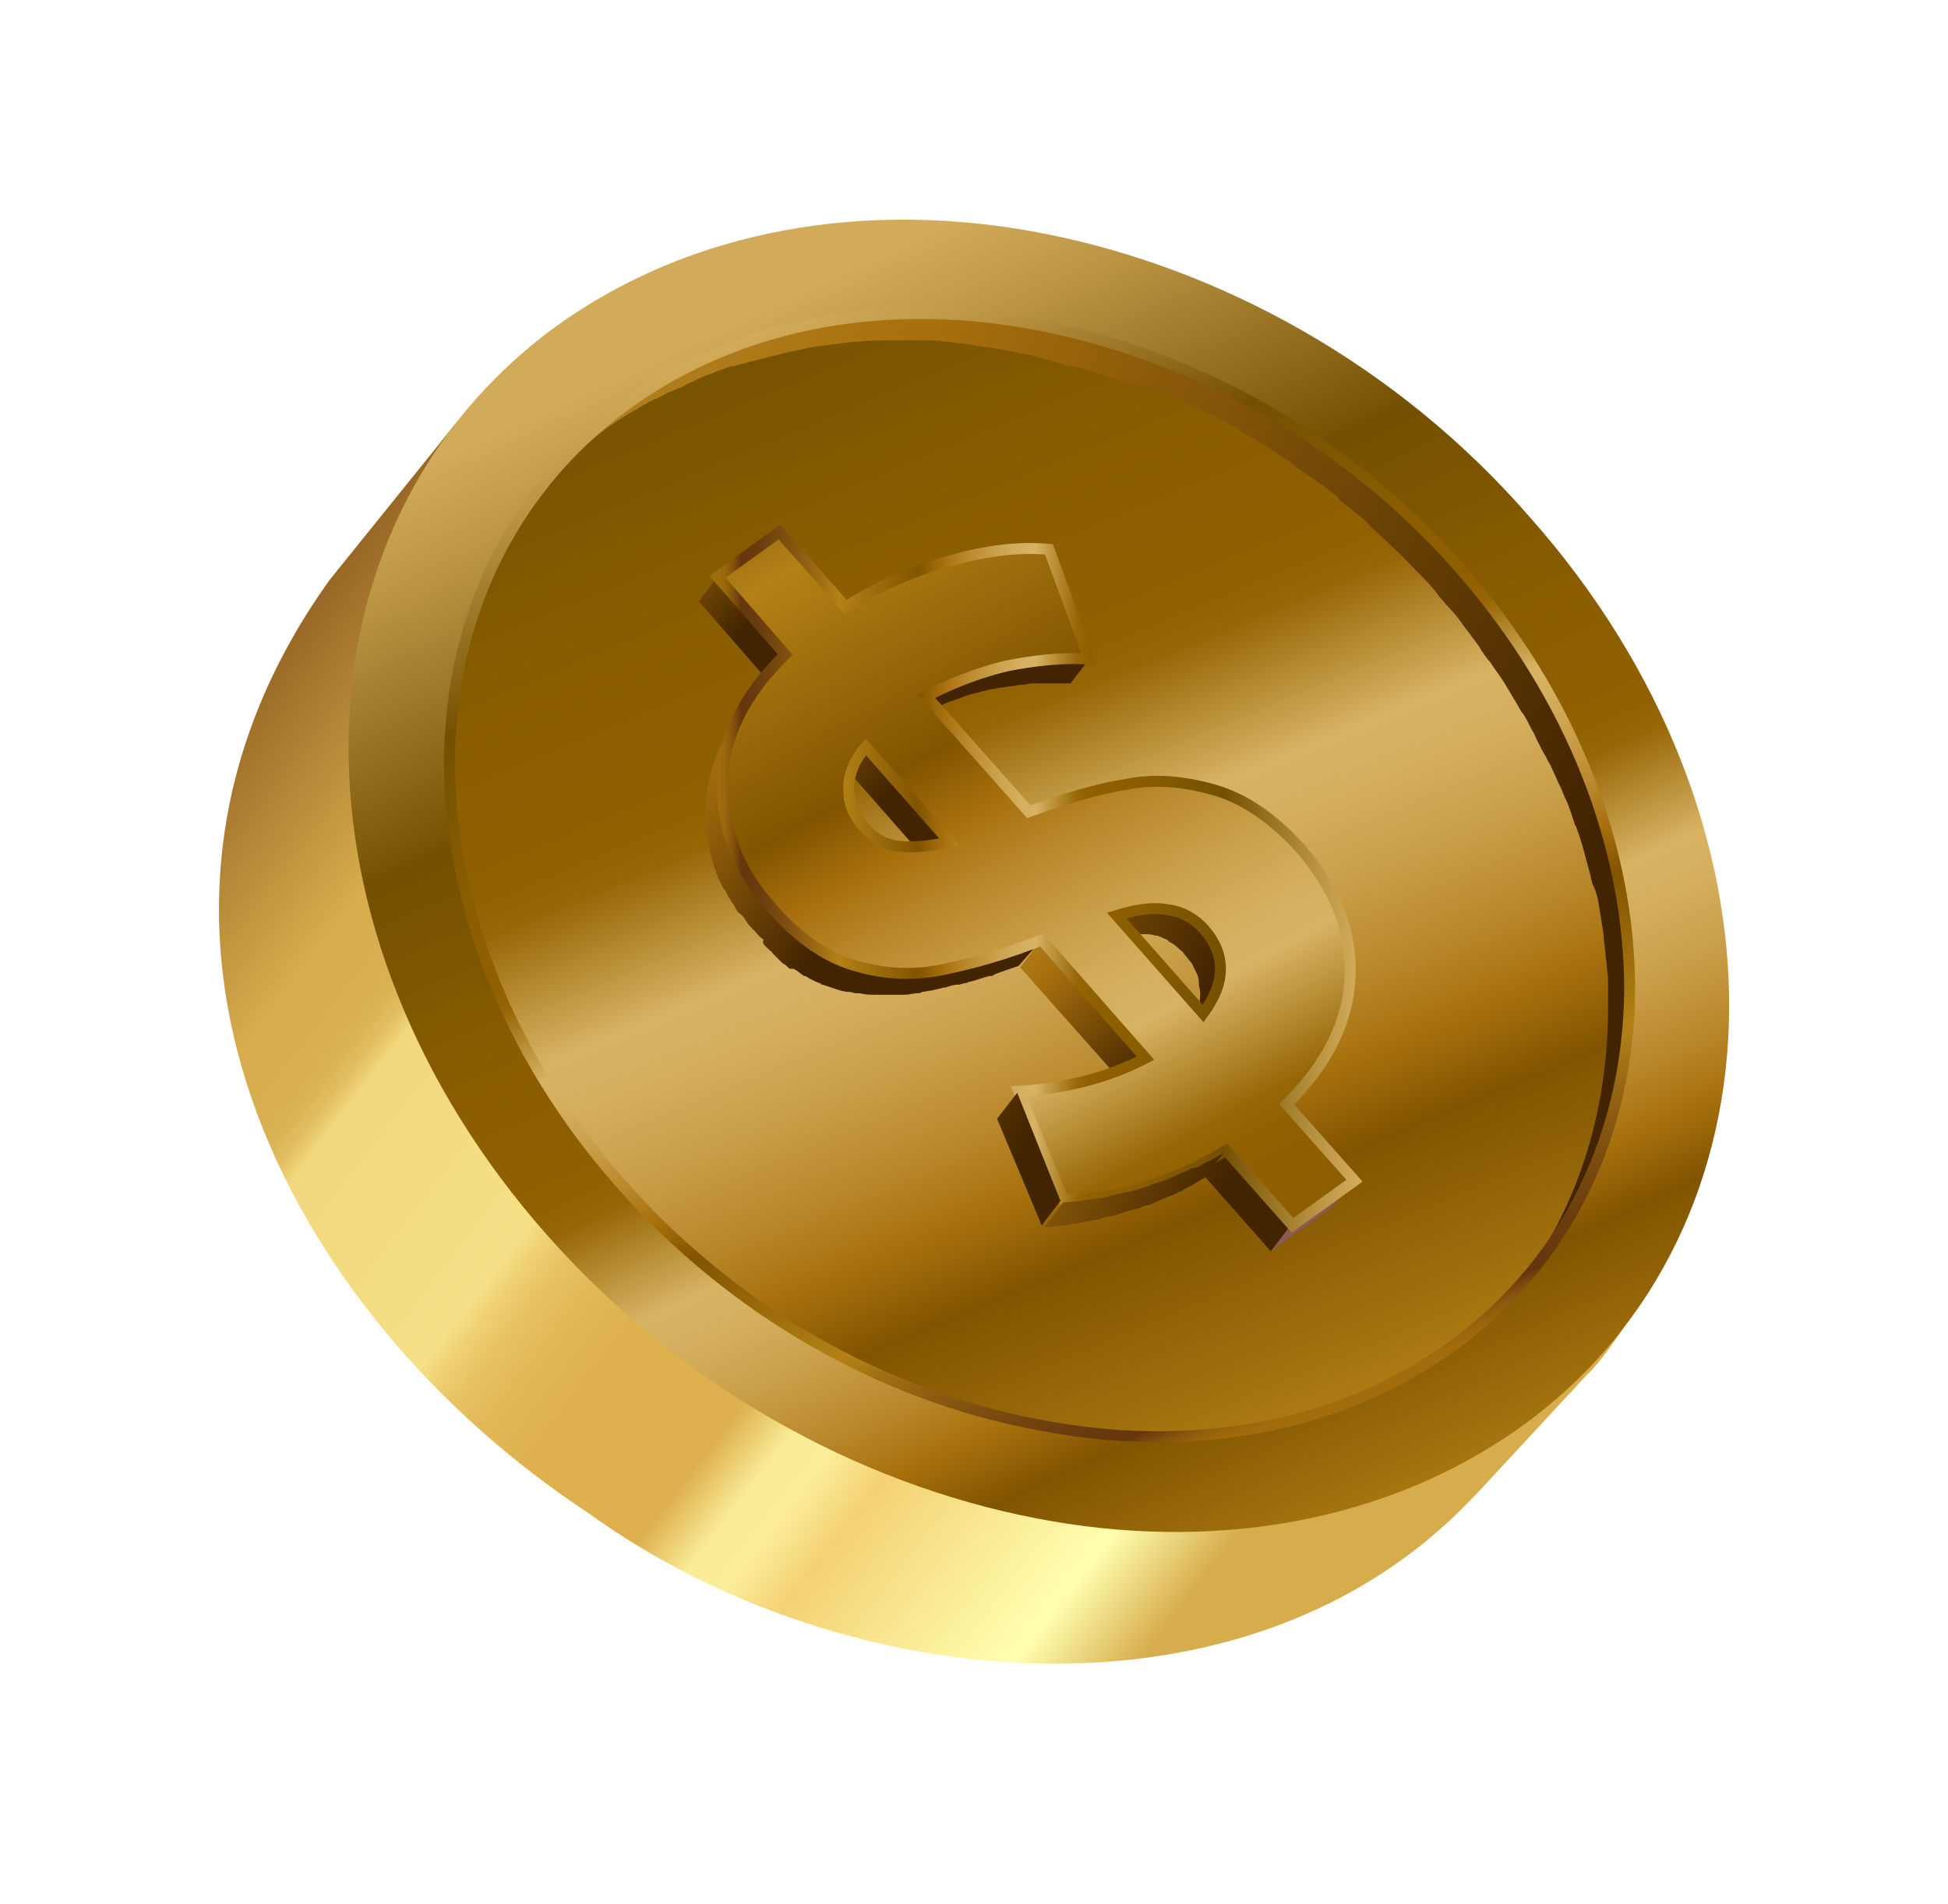 <svg width="89" height="87" viewBox="0 0 89 87" fill="none" xmlns="http://www.w3.org/2000/svg">
<g filter="url(#filter0_f_5_6375)">
<path d="M67.281 68.445L67.478 68.247L71.626 63.768C71.955 63.439 72.219 63.11 72.548 62.78L72.745 62.583C73.272 61.99 73.733 61.331 74.194 60.672C73.667 61.265 73.14 61.858 72.548 62.451L20.863 19.307L20.798 19.373C20.534 19.702 20.271 20.032 20.008 20.361L15.07 26.487C3.811 42.163 12.897 59.948 26.921 69.169C38.509 77.535 57.01 79.313 67.281 68.445Z" fill="url(#paint0_linear_5_6375)"/>
<path d="M47.265 69.367C55.298 70.948 63.396 69.63 69.651 65.085C75.774 60.606 78.934 53.69 79 46.181C79.066 38.672 76.037 30.57 69.914 23.654C63.857 16.672 55.759 12.259 47.726 10.678C39.694 9.097 31.595 10.415 25.341 14.96C19.152 19.505 15.991 26.421 15.926 33.93C15.86 41.439 18.888 49.541 25.011 56.457C31.134 63.373 39.167 67.786 47.265 69.367Z" fill="url(#paint1_linear_5_6375)"/>
<path d="M28.303 54.02C23.102 48.091 20.534 41.175 20.534 34.72C20.6 28.265 23.3 22.403 28.567 18.517C33.9 14.63 40.747 13.511 47.66 14.894C54.574 16.277 61.487 20.032 66.688 25.96C71.889 31.888 74.457 38.804 74.457 45.259C74.391 51.714 71.692 57.577 66.425 61.463C61.092 65.349 54.244 66.469 47.331 65.085C40.352 63.768 33.505 59.948 28.303 54.02Z" fill="url(#paint2_linear_5_6375)"/>
<path d="M42.261 32.547C42.525 32.415 42.788 32.283 43.051 32.217C43.117 32.151 43.249 32.151 43.315 32.086C43.512 32.02 43.71 31.954 43.907 31.888C44.039 31.822 44.105 31.822 44.237 31.756C44.5 31.69 44.763 31.625 45.027 31.559C45.224 31.493 45.422 31.493 45.685 31.427C45.817 31.427 46.014 31.361 46.146 31.361C46.343 31.361 46.475 31.295 46.673 31.295C46.804 31.295 47.002 31.229 47.134 31.229C47.265 31.229 47.463 31.229 47.594 31.229C47.792 31.229 47.924 31.229 48.121 31.229C48.385 31.229 48.648 31.229 48.911 31.229L49.767 30.11C49.504 30.11 49.306 30.11 49.043 30.11C48.977 30.11 48.977 30.11 48.911 30.11C48.714 30.11 48.582 30.11 48.385 30.11C48.253 30.11 48.121 30.11 48.055 30.11C47.989 30.11 47.989 30.11 47.924 30.11C47.792 30.11 47.594 30.11 47.463 30.175C47.331 30.175 47.199 30.175 47.068 30.241C47.002 30.241 47.002 30.241 46.936 30.241C46.804 30.241 46.607 30.307 46.475 30.307C46.343 30.307 46.212 30.373 46.08 30.373C46.014 30.373 45.883 30.439 45.817 30.439C45.619 30.505 45.422 30.505 45.224 30.571C45.158 30.571 45.093 30.637 45.027 30.637C44.895 30.637 44.829 30.702 44.697 30.768C44.632 30.768 44.566 30.834 44.434 30.834C44.303 30.9 44.237 30.9 44.105 30.966C44.039 31.032 43.907 31.032 43.842 31.098C43.776 31.098 43.776 31.098 43.71 31.163C43.512 31.229 43.249 31.361 43.051 31.427C43.051 31.427 43.051 31.427 42.986 31.427C42.788 31.559 42.525 31.625 42.327 31.756C42.261 31.756 42.196 31.822 42.13 31.822L41.274 32.942C41.669 32.876 41.932 32.678 42.261 32.547Z" fill="url(#paint3_linear_5_6375)"/>
<path d="M35.875 29.912L35.019 31.032L31.925 27.475L32.781 26.355L35.875 29.912Z" fill="url(#paint4_linear_5_6375)"/>
<path d="M52.73 17.792C52.862 17.858 53.059 17.924 53.191 17.99C53.257 17.99 53.322 18.056 53.388 18.056C53.718 18.187 53.981 18.319 54.31 18.451C54.442 18.517 54.574 18.583 54.705 18.648C54.968 18.78 55.232 18.912 55.495 19.044C55.627 19.11 55.759 19.175 55.89 19.241C56.219 19.373 56.483 19.571 56.812 19.768C56.878 19.834 56.944 19.834 57.01 19.9C57.405 20.098 57.8 20.361 58.195 20.625C58.195 20.625 58.261 20.625 58.261 20.69C58.656 20.888 58.985 21.151 59.314 21.415C59.38 21.481 59.446 21.481 59.511 21.547C59.775 21.744 60.104 21.942 60.367 22.14C60.499 22.205 60.565 22.271 60.697 22.403C60.894 22.535 61.092 22.666 61.223 22.864C61.553 23.128 61.882 23.391 62.211 23.654C62.343 23.786 62.474 23.852 62.54 23.984C62.869 24.313 63.264 24.642 63.593 24.972C63.659 25.038 63.659 25.038 63.725 25.104C64.12 25.433 64.449 25.828 64.844 26.223C65.174 26.553 65.503 26.882 65.766 27.277C65.964 27.475 66.095 27.672 66.293 27.87C66.49 28.068 66.688 28.331 66.82 28.529C66.951 28.726 67.083 28.858 67.215 29.056C67.346 29.253 67.544 29.451 67.676 29.714C67.807 29.912 67.939 30.11 68.071 30.241C68.202 30.439 68.334 30.637 68.531 30.9C68.663 31.098 68.795 31.295 68.861 31.427C68.992 31.625 69.124 31.888 69.256 32.086C69.387 32.283 69.453 32.481 69.585 32.613C69.717 32.81 69.848 33.074 69.98 33.337C70.112 33.535 70.177 33.732 70.243 33.864C70.375 34.127 70.507 34.391 70.638 34.589C70.704 34.786 70.836 34.918 70.902 35.116C71.033 35.379 71.165 35.708 71.297 35.972C71.363 36.104 71.428 36.301 71.494 36.433C71.692 36.828 71.823 37.289 71.955 37.684C71.955 37.75 72.021 37.75 72.021 37.816C72.219 38.343 72.35 38.804 72.482 39.331C72.548 39.595 72.614 39.792 72.679 40.056C72.679 40.187 72.745 40.253 72.745 40.385C72.943 40.714 73.009 41.11 73.074 41.505C73.14 41.9 73.206 42.361 73.272 42.756C73.272 42.822 73.272 42.822 73.272 42.888C73.338 43.283 73.338 43.678 73.404 44.008C73.404 44.271 73.469 44.535 73.469 44.798C73.469 44.93 73.469 45.062 73.469 45.193C73.469 45.589 73.469 45.984 73.469 46.379C73.404 50.99 72.021 55.337 69.322 58.828L70.177 57.708C73.009 54.217 74.391 49.87 74.457 45.259C74.457 44.864 74.457 44.469 74.457 44.074C74.457 43.942 74.457 43.81 74.457 43.678C74.457 43.415 74.457 43.151 74.391 42.888C74.325 42.493 74.325 42.163 74.26 41.768C74.26 41.702 74.26 41.702 74.26 41.636C74.194 41.241 74.128 40.78 74.062 40.385C73.996 39.99 73.93 39.66 73.799 39.265C73.799 39.133 73.733 39.068 73.733 38.936C73.667 38.738 73.667 38.541 73.601 38.409C73.601 38.343 73.535 38.277 73.535 38.211C73.404 37.684 73.206 37.223 73.074 36.696C73.074 36.63 73.074 36.63 73.009 36.565C72.877 36.169 72.679 35.708 72.548 35.313C72.548 35.247 72.482 35.181 72.482 35.181C72.416 35.05 72.35 34.984 72.35 34.852C72.219 34.589 72.087 34.259 71.955 33.996C71.889 33.93 71.889 33.864 71.823 33.732C71.758 33.666 71.692 33.535 71.692 33.469C71.56 33.205 71.428 32.942 71.297 32.744C71.231 32.613 71.165 32.547 71.165 32.415C71.099 32.349 71.099 32.283 71.033 32.151C70.902 31.954 70.77 31.69 70.638 31.493C70.573 31.361 70.507 31.229 70.441 31.163C70.375 31.098 70.375 31.032 70.309 30.966C70.177 30.768 70.046 30.505 69.914 30.307C69.848 30.175 69.782 30.044 69.651 29.912C69.585 29.846 69.585 29.78 69.519 29.714C69.387 29.517 69.256 29.319 69.058 29.056C68.992 28.924 68.861 28.792 68.795 28.66C68.729 28.595 68.729 28.529 68.663 28.529C68.531 28.331 68.334 28.134 68.202 27.936C68.071 27.804 68.005 27.672 67.873 27.541C67.807 27.343 67.807 27.277 67.741 27.277C67.544 27.08 67.412 26.816 67.215 26.619C67.083 26.487 67.017 26.355 66.885 26.223C66.82 26.157 66.754 26.092 66.688 26.026C66.425 25.696 66.095 25.367 65.766 25.038L65.7 24.972C65.371 24.577 64.976 24.247 64.581 23.852C64.515 23.786 64.515 23.786 64.449 23.72C64.12 23.391 63.725 23.062 63.396 22.732C63.33 22.732 63.33 22.666 63.264 22.601C63.199 22.535 63.067 22.469 63.001 22.403C62.672 22.14 62.343 21.876 62.013 21.613C61.947 21.547 61.882 21.481 61.816 21.415C61.684 21.349 61.618 21.283 61.487 21.151C61.355 21.086 61.289 21.02 61.157 20.888C60.894 20.69 60.565 20.493 60.301 20.295C60.236 20.229 60.17 20.229 60.104 20.163C60.104 20.163 60.104 20.163 60.038 20.163C59.709 19.9 59.38 19.702 58.985 19.505C58.985 19.505 58.919 19.505 58.919 19.439C58.524 19.175 58.195 18.978 57.8 18.78C57.8 18.78 57.8 18.78 57.734 18.78C57.668 18.714 57.602 18.714 57.536 18.648C57.207 18.451 56.944 18.319 56.614 18.122C56.483 18.056 56.351 17.99 56.219 17.924C55.956 17.792 55.693 17.66 55.429 17.529C55.298 17.463 55.166 17.397 55.034 17.331C54.705 17.199 54.442 17.068 54.113 16.936C54.047 16.936 53.981 16.87 53.915 16.87L53.849 16.87C53.718 16.804 53.586 16.738 53.388 16.672C53.125 16.541 52.862 16.475 52.598 16.343C52.401 16.277 52.269 16.211 52.072 16.145C51.808 16.08 51.545 15.948 51.282 15.882C51.084 15.816 50.886 15.75 50.689 15.684C50.426 15.618 50.162 15.553 49.965 15.487C49.767 15.421 49.57 15.355 49.372 15.355C49.109 15.289 48.911 15.223 48.648 15.158C48.582 15.158 48.516 15.158 48.516 15.092C48.187 15.026 47.858 14.96 47.529 14.894C47.068 14.828 46.541 14.696 46.08 14.63C45.949 14.63 45.751 14.565 45.619 14.565C45.29 14.499 44.961 14.499 44.632 14.433C44.566 14.433 44.5 14.433 44.368 14.433C44.237 14.433 44.105 14.433 43.973 14.433C43.776 14.433 43.578 14.433 43.381 14.367C43.183 14.367 42.92 14.367 42.722 14.367C42.525 14.367 42.327 14.367 42.13 14.367C42.064 14.367 41.998 14.367 41.866 14.367C41.801 14.367 41.735 14.367 41.669 14.367C41.142 14.367 40.615 14.367 40.023 14.433C39.957 14.433 39.957 14.433 39.891 14.433C39.891 14.433 39.891 14.433 39.825 14.433C39.299 14.499 38.838 14.499 38.311 14.63C38.245 14.63 38.245 14.63 38.179 14.63C38.048 14.63 37.982 14.696 37.85 14.696C37.521 14.762 37.192 14.828 36.928 14.894C36.863 14.894 36.731 14.894 36.665 14.96C36.599 14.96 36.533 15.026 36.402 15.026C36.138 15.092 35.875 15.158 35.612 15.223C35.48 15.223 35.414 15.289 35.282 15.289C35.217 15.289 35.151 15.355 35.085 15.355C34.822 15.421 34.558 15.487 34.361 15.553C34.229 15.618 34.097 15.618 33.966 15.684C33.9 15.684 33.9 15.684 33.834 15.75C33.571 15.816 33.373 15.948 33.11 16.014C32.978 16.08 32.846 16.08 32.715 16.145C32.715 16.145 32.649 16.145 32.649 16.211C32.451 16.277 32.188 16.409 31.991 16.541C31.859 16.607 31.727 16.672 31.595 16.738L31.53 16.738C31.332 16.87 31.069 16.936 30.871 17.068C30.739 17.134 30.608 17.199 30.476 17.265C30.476 17.265 30.476 17.265 30.41 17.265C30.147 17.397 29.884 17.595 29.62 17.726C29.554 17.792 29.423 17.858 29.357 17.924C29.028 18.122 28.698 18.385 28.303 18.648C27.974 18.912 27.579 19.175 27.25 19.439C27.052 19.637 26.855 19.768 26.657 19.966C26.526 20.098 26.394 20.229 26.197 20.361C25.867 20.625 25.604 20.954 25.341 21.283L25.275 21.349C25.275 21.349 25.275 21.349 25.209 21.415C24.946 21.744 24.682 22.074 24.419 22.403L23.563 23.523C23.826 23.193 24.09 22.864 24.419 22.535L24.485 22.469C24.748 22.14 25.077 21.876 25.341 21.547C25.472 21.415 25.604 21.283 25.802 21.151C25.999 20.954 26.197 20.822 26.394 20.625C26.723 20.361 27.118 20.032 27.448 19.768C27.777 19.505 28.106 19.307 28.501 19.044C28.633 18.978 28.698 18.912 28.83 18.846C29.093 18.714 29.357 18.517 29.62 18.385C29.752 18.319 29.884 18.253 30.081 18.187C30.279 18.056 30.542 17.924 30.739 17.858C30.871 17.792 31.069 17.726 31.2 17.66C31.398 17.529 31.661 17.463 31.859 17.331C31.991 17.265 32.188 17.199 32.32 17.134C32.583 17.068 32.781 16.936 33.044 16.87C33.176 16.804 33.373 16.738 33.505 16.738C33.768 16.672 33.966 16.607 34.229 16.541C34.426 16.475 34.558 16.475 34.756 16.409C35.019 16.343 35.282 16.277 35.546 16.211C35.743 16.145 35.875 16.145 36.072 16.08C36.402 16.014 36.731 15.948 36.994 15.882C37.126 15.882 37.324 15.816 37.455 15.816C37.982 15.75 38.443 15.684 38.969 15.618C39.035 15.618 39.101 15.618 39.167 15.618C39.694 15.553 40.22 15.553 40.813 15.553C40.945 15.553 41.142 15.553 41.274 15.553C41.471 15.553 41.669 15.553 41.866 15.553C42.064 15.553 42.327 15.553 42.525 15.553C42.722 15.553 42.92 15.553 43.117 15.618C43.315 15.618 43.512 15.618 43.71 15.684C44.039 15.684 44.368 15.75 44.697 15.816C44.829 15.816 45.027 15.882 45.158 15.882C45.619 15.948 46.146 16.014 46.607 16.145C47.002 16.211 47.331 16.277 47.726 16.409C47.989 16.475 48.187 16.541 48.45 16.607C48.648 16.672 48.845 16.738 49.043 16.738C49.306 16.804 49.57 16.87 49.767 16.936C49.965 17.002 50.162 17.068 50.36 17.134C50.623 17.199 50.886 17.331 51.15 17.397C51.347 17.463 51.479 17.529 51.676 17.595C52.137 17.595 52.401 17.726 52.73 17.792Z" fill="url(#paint5_linear_5_6375)"/>
<path d="M39.562 34.062L38.706 35.181L38.64 35.247L39.496 34.128L39.562 34.062Z" fill="#784E4A"/>
<path d="M50.821 42.756C51.018 42.69 51.15 42.69 51.347 42.69C51.413 42.69 51.413 42.69 51.479 42.69C51.611 42.69 51.742 42.69 51.94 42.69L52.006 42.69C52.203 42.69 52.335 42.69 52.467 42.69C52.598 42.69 52.73 42.756 52.862 42.756C52.928 42.756 52.993 42.822 53.059 42.822C53.125 42.888 53.257 42.888 53.322 42.954C53.322 42.954 53.388 42.954 53.388 43.02C53.52 43.086 53.652 43.151 53.783 43.283C53.915 43.415 54.047 43.481 54.113 43.612C54.244 43.744 54.31 43.876 54.442 44.008C54.508 44.139 54.574 44.271 54.639 44.403C54.705 44.535 54.771 44.666 54.771 44.864C54.771 44.864 54.771 44.864 54.771 44.93C54.771 45.062 54.837 45.259 54.837 45.391C54.837 46.05 54.574 46.708 54.047 47.433L54.903 46.313C55.429 45.589 55.693 44.93 55.693 44.271C55.693 44.205 55.693 44.139 55.693 44.139C55.693 44.074 55.693 43.942 55.627 43.876C55.627 43.876 55.627 43.876 55.627 43.81C55.627 43.81 55.627 43.81 55.627 43.744C55.627 43.678 55.627 43.678 55.627 43.612C55.627 43.547 55.627 43.481 55.561 43.481L55.495 43.349L55.429 43.217L55.364 43.086L55.298 42.954L55.232 42.888C55.232 42.822 55.166 42.822 55.166 42.756C55.166 42.69 55.1 42.69 55.1 42.624C55.034 42.559 55.034 42.559 54.968 42.493L54.903 42.427C54.837 42.361 54.837 42.361 54.771 42.295C54.705 42.229 54.705 42.229 54.639 42.229L54.574 42.163C54.574 42.163 54.574 42.163 54.508 42.163C54.442 42.097 54.442 42.097 54.376 42.097C54.31 42.032 54.244 42.032 54.244 41.966C54.244 41.966 54.244 41.966 54.178 41.966C54.178 41.966 54.113 41.966 54.113 41.9C54.047 41.9 53.981 41.834 53.915 41.834C53.849 41.834 53.849 41.834 53.783 41.768C53.718 41.768 53.652 41.702 53.586 41.702C53.52 41.702 53.52 41.702 53.454 41.702C53.388 41.702 53.257 41.636 53.191 41.636L53.059 41.636C52.928 41.636 52.796 41.636 52.73 41.636C52.73 41.636 52.73 41.636 52.664 41.636L52.598 41.636C52.532 41.636 52.467 41.636 52.335 41.636C52.269 41.636 52.203 41.636 52.137 41.636C52.072 41.636 52.072 41.636 52.006 41.636L51.94 41.636C51.808 41.636 51.676 41.702 51.545 41.702C51.479 41.702 51.479 41.702 51.413 41.702C51.282 41.702 51.216 41.768 51.084 41.768C51.018 41.768 50.952 41.834 50.886 41.834L50.031 42.954C50.228 42.888 50.426 42.822 50.557 42.822C50.689 42.756 50.755 42.756 50.821 42.756Z" fill="url(#paint6_linear_5_6375)"/>
<path d="M43.381 38.409L42.525 39.529L38.706 35.181L39.562 34.062L43.381 38.409Z" fill="url(#paint7_linear_5_6375)"/>
<path d="M59.841 49.211L58.985 50.331C58.853 50.529 58.656 50.726 58.524 50.924L59.38 49.804C59.511 49.606 59.709 49.409 59.841 49.211Z" fill="#784E4A"/>
<path d="M59.38 49.804L58.524 50.924C58.326 51.187 58.063 51.385 57.865 51.648L58.721 50.529C58.919 50.265 59.116 50.002 59.38 49.804Z" fill="#7C514D"/>
<path d="M52.203 48.421L51.347 49.541L46.607 44.205L47.463 43.085L52.203 48.421Z" fill="url(#paint8_linear_5_6375)"/>
<path d="M58.919 56.062L58.063 57.181L55.034 53.756L55.89 52.636L58.919 56.062Z" fill="url(#paint9_linear_5_6375)"/>
<path d="M61.75 54.02L60.894 55.139L58.063 57.181L58.919 56.062L61.75 54.02Z" fill="#8A5A55"/>
<path d="M36.27 44.271C36.336 44.337 36.402 44.337 36.468 44.403C36.533 44.469 36.665 44.535 36.731 44.6C36.731 44.6 36.731 44.6 36.797 44.6C36.994 44.732 37.258 44.864 37.455 44.93C37.455 44.93 37.521 44.93 37.521 44.996L37.587 44.996C37.784 45.062 37.982 45.127 38.179 45.193C38.377 45.259 38.574 45.325 38.772 45.325C38.904 45.325 39.035 45.391 39.101 45.391C39.167 45.391 39.233 45.391 39.299 45.391C39.562 45.457 39.76 45.457 40.023 45.457C40.089 45.457 40.089 45.457 40.155 45.457C40.22 45.457 40.352 45.457 40.418 45.457C40.55 45.457 40.681 45.457 40.747 45.457C40.879 45.457 41.011 45.457 41.142 45.457C41.208 45.457 41.274 45.457 41.274 45.457L41.34 45.457C41.537 45.457 41.735 45.391 41.866 45.391C41.932 45.391 42.064 45.391 42.13 45.325C42.261 45.325 42.459 45.259 42.591 45.259C42.788 45.193 42.92 45.193 43.117 45.127C43.117 45.127 43.117 45.127 43.183 45.127C43.381 45.062 43.578 44.996 43.776 44.996C43.907 44.996 43.973 44.93 44.105 44.93C44.171 44.93 44.237 44.864 44.303 44.864C44.632 44.798 44.895 44.666 45.224 44.6L45.29 44.6C45.356 44.6 45.356 44.6 45.422 44.535C45.751 44.403 46.146 44.271 46.541 44.139L47.463 43.086C47.068 43.217 46.739 43.349 46.343 43.481C46.278 43.481 46.278 43.481 46.212 43.547C45.883 43.678 45.553 43.744 45.224 43.876C45.158 43.876 45.093 43.942 45.027 43.942C44.697 44.008 44.434 44.139 44.105 44.205C44.105 44.205 44.105 44.205 44.039 44.205C43.71 44.271 43.381 44.337 43.051 44.403C42.722 44.469 42.459 44.469 42.13 44.535C42.064 44.535 41.998 44.535 41.998 44.535C41.735 44.535 41.537 44.535 41.274 44.535C41.208 44.535 41.076 44.535 41.011 44.535C40.747 44.535 40.418 44.469 40.155 44.403C40.089 44.403 40.023 44.403 40.023 44.403C39.694 44.337 39.43 44.271 39.101 44.205C38.904 44.139 38.706 44.074 38.509 44.008C38.443 44.008 38.377 43.942 38.377 43.942C38.179 43.876 37.916 43.744 37.718 43.612L37.653 43.612C37.521 43.547 37.455 43.481 37.324 43.415C37.258 43.349 37.192 43.349 37.126 43.283C37.06 43.283 37.06 43.217 36.994 43.217C36.863 43.151 36.731 43.02 36.665 42.954C36.599 42.888 36.599 42.888 36.533 42.822C36.402 42.756 36.336 42.624 36.204 42.559C36.138 42.493 36.072 42.493 36.072 42.427C36.007 42.361 35.875 42.229 35.809 42.163C35.743 42.097 35.678 42.032 35.678 42.032C35.546 41.9 35.414 41.768 35.282 41.571C35.085 41.373 34.953 41.175 34.822 40.978L34.756 40.912C34.624 40.714 34.492 40.517 34.361 40.319L34.295 40.253C34.163 40.056 34.032 39.858 33.966 39.66C33.966 39.66 33.966 39.594 33.9 39.594C33.768 39.397 33.702 39.199 33.636 39.002C33.636 38.936 33.636 38.936 33.571 38.87C33.505 38.672 33.439 38.475 33.373 38.277L33.373 38.211C33.307 38.014 33.241 37.75 33.241 37.553C33.241 37.421 33.176 37.289 33.176 37.157C33.176 37.026 33.11 36.894 33.11 36.762C33.11 36.499 33.044 36.235 33.11 35.906C33.11 35.115 33.307 34.325 33.571 33.535C33.9 32.744 34.295 32.02 34.887 31.229L34.032 32.349C32.846 33.864 32.254 35.379 32.254 36.96C32.254 37.223 32.254 37.487 32.254 37.816L32.254 37.882C32.254 38.014 32.254 38.08 32.32 38.211C32.32 38.343 32.32 38.475 32.386 38.606L32.386 38.672C32.451 38.87 32.451 39.068 32.517 39.199L32.517 39.265C32.583 39.397 32.583 39.529 32.649 39.66C32.649 39.726 32.715 39.792 32.715 39.858C32.715 39.924 32.715 39.924 32.781 39.99L32.781 40.056C32.846 40.187 32.912 40.319 32.978 40.451C32.978 40.517 33.044 40.517 33.044 40.583C33.044 40.583 33.044 40.648 33.11 40.648C33.11 40.714 33.176 40.714 33.176 40.78C33.241 40.912 33.307 41.044 33.373 41.109C33.373 41.175 33.439 41.175 33.439 41.241L33.505 41.307C33.505 41.373 33.571 41.373 33.571 41.439C33.636 41.571 33.702 41.702 33.834 41.768L33.9 41.834L33.966 41.9C34.032 41.966 34.032 42.032 34.097 42.097C34.163 42.229 34.295 42.361 34.426 42.493L34.492 42.559C34.624 42.69 34.69 42.822 34.822 42.888L34.887 42.954C34.822 43.086 34.887 43.086 34.887 43.151C34.953 43.217 35.019 43.283 35.019 43.283C35.085 43.349 35.085 43.349 35.151 43.415C35.217 43.481 35.282 43.481 35.282 43.547L35.348 43.612C35.414 43.678 35.48 43.744 35.546 43.81C35.612 43.876 35.612 43.876 35.678 43.942C35.678 43.942 35.678 43.942 35.743 44.008C35.875 44.074 35.941 44.139 36.072 44.271C36.204 44.271 36.204 44.271 36.27 44.271Z" fill="url(#paint10_linear_5_6375)"/>
<path d="M39.101 44.139C37.718 43.744 36.402 42.822 35.217 41.439C33.702 39.726 32.978 37.816 32.978 35.774C33.044 33.732 33.966 31.756 35.875 29.912L32.781 26.355L35.612 24.313L38.64 27.738C40.089 26.816 41.669 26.091 43.381 25.63C45.027 25.169 46.541 24.972 47.924 25.103L49.767 30.109C48.516 30.044 47.265 30.175 45.949 30.439C44.632 30.768 43.447 31.229 42.327 31.822L47.002 37.091C48.648 36.499 50.162 36.038 51.479 35.84C52.796 35.576 54.113 35.708 55.495 36.103C56.878 36.499 58.195 37.421 59.446 38.804C60.96 40.582 61.75 42.493 61.684 44.535C61.618 46.642 60.697 48.553 58.787 50.463L61.882 53.954L59.051 55.996L56.022 52.571C53.52 54.085 51.018 54.81 48.582 54.81L46.541 49.87C48.78 49.738 50.689 49.211 52.335 48.355L47.594 42.954C45.949 43.612 44.5 44.008 43.249 44.271C41.801 44.6 40.484 44.535 39.101 44.139ZM51.018 41.834L54.968 46.313C55.495 45.588 55.759 44.93 55.759 44.271C55.759 43.612 55.495 43.02 55.034 42.493C54.574 41.966 53.981 41.636 53.322 41.571C52.664 41.439 51.874 41.571 51.018 41.834ZM38.772 36.038C38.772 36.696 38.969 37.223 39.43 37.75C39.891 38.277 40.418 38.606 41.076 38.672C41.735 38.738 42.459 38.672 43.381 38.475L39.562 34.127C39.035 34.72 38.772 35.379 38.772 36.038Z" fill="url(#paint11_linear_5_6375)"/>
<path d="M39.101 44.139C37.718 43.744 36.402 42.822 35.217 41.439C33.702 39.726 32.978 37.816 32.978 35.774C33.044 33.732 33.966 31.756 35.875 29.912L32.781 26.355L35.612 24.313L38.64 27.738C40.089 26.816 41.669 26.091 43.381 25.63C45.027 25.169 46.541 24.972 47.924 25.103L49.767 30.109C48.516 30.044 47.265 30.175 45.949 30.439C44.632 30.768 43.447 31.229 42.327 31.822L47.002 37.091C48.648 36.499 50.162 36.038 51.479 35.84C52.796 35.576 54.113 35.708 55.495 36.103C56.878 36.499 58.195 37.421 59.446 38.804C60.96 40.582 61.75 42.493 61.684 44.535C61.618 46.642 60.697 48.553 58.787 50.463L61.882 53.954L59.051 55.996L56.022 52.571C53.52 54.085 51.018 54.81 48.582 54.81L46.541 49.87C48.78 49.738 50.689 49.211 52.335 48.355L47.594 42.954C45.949 43.612 44.5 44.008 43.249 44.271C41.801 44.6 40.484 44.535 39.101 44.139ZM51.018 41.834L54.968 46.313C55.495 45.588 55.759 44.93 55.759 44.271C55.759 43.612 55.495 43.02 55.034 42.493C54.574 41.966 53.981 41.636 53.322 41.571C52.664 41.439 51.874 41.571 51.018 41.834ZM38.772 36.038C38.772 36.696 38.969 37.223 39.43 37.75C39.891 38.277 40.418 38.606 41.076 38.672C41.735 38.738 42.459 38.672 43.381 38.475L39.562 34.127C39.035 34.72 38.772 35.379 38.772 36.038Z" stroke="url(#paint12_linear_5_6375)" stroke-width="0.5" stroke-miterlimit="10"/>
<path d="M48.45 54.876L46.475 49.936L45.553 51.121L47.594 55.996L48.45 54.876Z" fill="url(#paint13_linear_5_6375)"/>
<path d="M54.244 53.493C54.113 53.559 53.915 53.624 53.783 53.69C53.652 53.756 53.454 53.822 53.322 53.888C53.191 53.954 53.059 54.02 52.928 54.02C52.73 54.086 52.598 54.151 52.401 54.217C52.269 54.283 52.137 54.283 52.006 54.349C51.808 54.415 51.676 54.415 51.479 54.481C51.347 54.481 51.216 54.547 51.15 54.547C50.952 54.612 50.755 54.612 50.623 54.678C50.491 54.678 50.426 54.744 50.294 54.744C50.096 54.744 49.899 54.81 49.767 54.81C49.636 54.81 49.57 54.81 49.438 54.876C49.175 54.876 48.845 54.942 48.582 54.942L47.726 56.062C47.989 56.062 48.253 56.062 48.516 55.996L48.582 55.996C48.714 55.996 48.78 55.996 48.911 55.93C49.043 55.93 49.24 55.93 49.372 55.864L49.438 55.864C49.57 55.864 49.636 55.798 49.767 55.798C49.899 55.798 50.031 55.732 50.162 55.732C50.228 55.732 50.228 55.732 50.294 55.666C50.426 55.666 50.557 55.6 50.623 55.6C50.755 55.6 50.821 55.535 50.952 55.535C51.018 55.535 51.084 55.469 51.15 55.469C51.282 55.403 51.413 55.403 51.545 55.337C51.611 55.337 51.742 55.271 51.808 55.271C51.874 55.271 52.006 55.205 52.072 55.205C52.203 55.139 52.335 55.074 52.467 55.074C52.532 55.074 52.598 55.008 52.664 55.008C52.73 54.942 52.862 54.942 52.928 54.876C53.059 54.81 53.257 54.744 53.388 54.678C53.454 54.678 53.52 54.612 53.586 54.612C53.652 54.547 53.783 54.547 53.849 54.481C54.047 54.415 54.178 54.283 54.376 54.217C54.442 54.151 54.508 54.151 54.574 54.086C54.705 54.02 54.903 53.888 55.034 53.822L55.89 52.702C55.627 52.834 55.429 52.966 55.166 53.097C54.968 53.163 54.837 53.295 54.639 53.361C54.508 53.361 54.376 53.427 54.244 53.493Z" fill="url(#paint14_linear_5_6375)"/>
<path d="M28.303 54.02C23.102 48.092 20.534 41.175 20.534 34.72C20.6 28.265 23.3 22.403 28.567 18.517C33.9 14.631 40.747 13.511 47.66 14.894C54.574 16.277 61.487 20.032 66.688 25.96C71.889 31.888 74.457 38.804 74.457 45.259C74.391 51.714 71.692 57.577 66.425 61.463C61.092 65.349 54.244 66.469 47.331 65.086C40.352 63.768 33.505 59.948 28.303 54.02Z" stroke="url(#paint15_linear_5_6375)" stroke-width="0.5" stroke-miterlimit="10"/>
</g>
<defs>
<filter id="filter0_f_5_6375" x="-7.62939e-06" y="0.02" width="89.001" height="86.005" filterUnits="userSpaceOnUse" color-interpolation-filters="sRGB">
<feFlood flood-opacity="0" result="BackgroundImageFix"/>
<feBlend mode="normal" in="SourceGraphic" in2="BackgroundImageFix" result="shape"/>
<feGaussianBlur stdDeviation="5" result="effect1_foregroundBlur_5_6375"/>
</filter>
<linearGradient id="paint0_linear_5_6375" x1="63.03" y1="74.404" x2="9.388" y2="33.172" gradientUnits="userSpaceOnUse">
<stop offset="0.114" stop-color="#D7AC4C"/>
<stop offset="0.182" stop-color="#FFFFB0"/>
<stop offset="0.327" stop-color="#F4D174"/>
<stop offset="0.366" stop-color="#FBED99"/>
<stop offset="0.394" stop-color="#FAEC97"/>
<stop offset="0.433" stop-color="#DEB04D"/>
<stop offset="0.527" stop-color="#DFB24F"/>
<stop offset="0.561" stop-color="#E2B756"/>
<stop offset="0.586" stop-color="#E7C161"/>
<stop offset="0.605" stop-color="#EECF72"/>
<stop offset="0.621" stop-color="#F6DF86"/>
<stop offset="0.753" stop-color="#F2D87E"/>
<stop offset="0.767" stop-color="#F1D77D"/>
<stop offset="0.772" stop-color="#EBCD71"/>
<stop offset="0.78" stop-color="#E2BE60"/>
<stop offset="0.791" stop-color="#DCB455"/>
<stop offset="0.807" stop-color="#D8AE4E"/>
<stop offset="0.849" stop-color="#D7AC4C"/>
<stop offset="1" stop-color="#966424"/>
</linearGradient>
<linearGradient id="paint1_linear_5_6375" x1="35.376" y1="13.856" x2="68.783" y2="85.949" gradientUnits="userSpaceOnUse">
<stop stop-color="#D2AB5A"/>
<stop offset="0.061" stop-color="#BA9443"/>
<stop offset="0.19" stop-color="#7C5808"/>
<stop offset="0.207" stop-color="#735000"/>
<stop offset="0.227" stop-color="#775200"/>
<stop offset="0.338" stop-color="#8A5D00"/>
<stop offset="0.415" stop-color="#916100"/>
<stop offset="0.434" stop-color="#976707"/>
<stop offset="0.499" stop-color="#D8B364"/>
<stop offset="0.525" stop-color="#D4AE5D"/>
<stop offset="0.562" stop-color="#CA9F4A"/>
<stop offset="0.605" stop-color="#B9882C"/>
<stop offset="0.641" stop-color="#A8700D"/>
<stop offset="0.68" stop-color="#815400"/>
<stop offset="0.803" stop-color="#B38116"/>
<stop offset="0.827" stop-color="#A27114"/>
<stop offset="0.88" stop-color="#815110"/>
<stop offset="0.925" stop-color="#6C3D0E"/>
<stop offset="0.955" stop-color="#65360D"/>
<stop offset="0.958" stop-color="#6F3F0D"/>
<stop offset="0.97" stop-color="#8A580C"/>
<stop offset="0.981" stop-color="#9B670C"/>
<stop offset="0.989" stop-color="#A16C0C"/>
</linearGradient>
<linearGradient id="paint2_linear_5_6375" x1="28.288" y1="-6.024" x2="66.233" y2="84.891" gradientUnits="userSpaceOnUse">
<stop stop-color="#D2AB5A"/>
<stop offset="0.061" stop-color="#BA9443"/>
<stop offset="0.19" stop-color="#7C5808"/>
<stop offset="0.207" stop-color="#735000"/>
<stop offset="0.227" stop-color="#775200"/>
<stop offset="0.338" stop-color="#8A5D00"/>
<stop offset="0.415" stop-color="#916100"/>
<stop offset="0.434" stop-color="#976707"/>
<stop offset="0.499" stop-color="#D8B364"/>
<stop offset="0.525" stop-color="#D4AE5D"/>
<stop offset="0.562" stop-color="#CA9F4A"/>
<stop offset="0.605" stop-color="#B9882C"/>
<stop offset="0.641" stop-color="#A8700D"/>
<stop offset="0.68" stop-color="#815400"/>
<stop offset="0.803" stop-color="#B38116"/>
<stop offset="0.827" stop-color="#A27114"/>
<stop offset="0.88" stop-color="#815110"/>
<stop offset="0.925" stop-color="#6C3D0E"/>
<stop offset="0.955" stop-color="#65360D"/>
<stop offset="0.958" stop-color="#6F3F0D"/>
<stop offset="0.97" stop-color="#8A580C"/>
<stop offset="0.981" stop-color="#9B670C"/>
<stop offset="0.989" stop-color="#A16C0C"/>
</linearGradient>
<linearGradient id="paint3_linear_5_6375" x1="20.221" y1="15.133" x2="40.802" y2="28.464" gradientUnits="userSpaceOnUse">
<stop stop-color="#A16C0C"/>
<stop offset="0.232" stop-color="#BE9134"/>
<stop offset="0.556" stop-color="#A8700D"/>
<stop offset="1" stop-color="#432400"/>
</linearGradient>
<linearGradient id="paint4_linear_5_6375" x1="24.101" y1="19.399" x2="33.981" y2="28.781" gradientUnits="userSpaceOnUse">
<stop stop-color="#A16C0C"/>
<stop offset="0.232" stop-color="#BE9134"/>
<stop offset="0.556" stop-color="#A8700D"/>
<stop offset="1" stop-color="#432400"/>
</linearGradient>
<linearGradient id="paint5_linear_5_6375" x1="-5.364" y1="8.248" x2="71.062" y2="41.94" gradientUnits="userSpaceOnUse">
<stop stop-color="#A16C0C"/>
<stop offset="0.232" stop-color="#BE9134"/>
<stop offset="0.556" stop-color="#A8700D"/>
<stop offset="1" stop-color="#432400"/>
</linearGradient>
<linearGradient id="paint6_linear_5_6375" x1="29.89" y1="35.167" x2="55.324" y2="45.04" gradientUnits="userSpaceOnUse">
<stop stop-color="#A16C0C"/>
<stop offset="0.232" stop-color="#BE9134"/>
<stop offset="0.556" stop-color="#A8700D"/>
<stop offset="1" stop-color="#432400"/>
</linearGradient>
<linearGradient id="paint7_linear_5_6375" x1="30.183" y1="27.678" x2="40.556" y2="36.401" gradientUnits="userSpaceOnUse">
<stop stop-color="#A16C0C"/>
<stop offset="0.232" stop-color="#BE9134"/>
<stop offset="0.431" stop-color="#A8700D"/>
<stop offset="1" stop-color="#432400"/>
</linearGradient>
<linearGradient id="paint8_linear_5_6375" x1="41.97" y1="38.621" x2="52.358" y2="49.356" gradientUnits="userSpaceOnUse">
<stop stop-color="#A16C0C"/>
<stop offset="0.232" stop-color="#BE9134"/>
<stop offset="0.556" stop-color="#A8700D"/>
<stop offset="1" stop-color="#432400"/>
</linearGradient>
<linearGradient id="paint9_linear_5_6375" x1="31.254" y1="45.638" x2="55.946" y2="54.523" gradientUnits="userSpaceOnUse">
<stop stop-color="#A16C0C"/>
<stop offset="0.232" stop-color="#BE9134"/>
<stop offset="0.556" stop-color="#A8700D"/>
<stop offset="1" stop-color="#432400"/>
</linearGradient>
<linearGradient id="paint10_linear_5_6375" x1="22.083" y1="29.131" x2="39.37" y2="40.157" gradientUnits="userSpaceOnUse">
<stop stop-color="#A16C0C"/>
<stop offset="0.232" stop-color="#BE9134"/>
<stop offset="0.556" stop-color="#A8700D"/>
<stop offset="1" stop-color="#432400"/>
</linearGradient>
<linearGradient id="paint11_linear_5_6375" x1="71.667" y1="84.529" x2="30.643" y2="9.938" gradientUnits="userSpaceOnUse">
<stop stop-color="#D2AB5A"/>
<stop offset="0.061" stop-color="#BA9443"/>
<stop offset="0.19" stop-color="#7C5808"/>
<stop offset="0.207" stop-color="#735000"/>
<stop offset="0.227" stop-color="#775200"/>
<stop offset="0.338" stop-color="#8A5D00"/>
<stop offset="0.415" stop-color="#916100"/>
<stop offset="0.434" stop-color="#976707"/>
<stop offset="0.499" stop-color="#D8B364"/>
<stop offset="0.525" stop-color="#D4AE5D"/>
<stop offset="0.562" stop-color="#CA9F4A"/>
<stop offset="0.605" stop-color="#B9882C"/>
<stop offset="0.641" stop-color="#A8700D"/>
<stop offset="0.68" stop-color="#815400"/>
<stop offset="0.803" stop-color="#B38116"/>
<stop offset="0.827" stop-color="#A27114"/>
<stop offset="0.88" stop-color="#815110"/>
<stop offset="0.925" stop-color="#6C3D0E"/>
<stop offset="0.955" stop-color="#65360D"/>
<stop offset="0.958" stop-color="#6F3F0D"/>
<stop offset="0.97" stop-color="#8A580C"/>
<stop offset="0.981" stop-color="#9B670C"/>
<stop offset="0.989" stop-color="#A16C0C"/>
</linearGradient>
<linearGradient id="paint12_linear_5_6375" x1="61.998" y1="40.182" x2="32.522" y2="40.182" gradientUnits="userSpaceOnUse">
<stop stop-color="#D2AB5A"/>
<stop offset="0.061" stop-color="#BA9443"/>
<stop offset="0.19" stop-color="#7C5808"/>
<stop offset="0.207" stop-color="#735000"/>
<stop offset="0.227" stop-color="#775200"/>
<stop offset="0.338" stop-color="#8A5D00"/>
<stop offset="0.415" stop-color="#916100"/>
<stop offset="0.434" stop-color="#976707"/>
<stop offset="0.499" stop-color="#D8B364"/>
<stop offset="0.525" stop-color="#D4AE5D"/>
<stop offset="0.562" stop-color="#CA9F4A"/>
<stop offset="0.605" stop-color="#B9882C"/>
<stop offset="0.641" stop-color="#A8700D"/>
<stop offset="0.68" stop-color="#815400"/>
<stop offset="0.803" stop-color="#B38116"/>
<stop offset="0.827" stop-color="#A27114"/>
<stop offset="0.88" stop-color="#815110"/>
<stop offset="0.925" stop-color="#6C3D0E"/>
<stop offset="0.955" stop-color="#65360D"/>
<stop offset="0.958" stop-color="#6F3F0D"/>
<stop offset="0.97" stop-color="#8A580C"/>
<stop offset="0.981" stop-color="#9B670C"/>
<stop offset="0.989" stop-color="#A16C0C"/>
</linearGradient>
<linearGradient id="paint13_linear_5_6375" x1="20.643" y1="39.106" x2="46.696" y2="52.805" gradientUnits="userSpaceOnUse">
<stop stop-color="#A16C0C"/>
<stop offset="0.232" stop-color="#BE9134"/>
<stop offset="0.556" stop-color="#A8700D"/>
<stop offset="1" stop-color="#432400"/>
</linearGradient>
<linearGradient id="paint14_linear_5_6375" x1="30.841" y1="46.785" x2="55.533" y2="55.671" gradientUnits="userSpaceOnUse">
<stop stop-color="#A16C0C"/>
<stop offset="0.232" stop-color="#BE9134"/>
<stop offset="0.556" stop-color="#A8700D"/>
<stop offset="1" stop-color="#432400"/>
</linearGradient>
<linearGradient id="paint15_linear_5_6375" x1="36.783" y1="14.347" x2="58.208" y2="65.68" gradientUnits="userSpaceOnUse">
<stop stop-color="#D2AB5A"/>
<stop offset="0.061" stop-color="#BA9443"/>
<stop offset="0.19" stop-color="#7C5808"/>
<stop offset="0.207" stop-color="#735000"/>
<stop offset="0.227" stop-color="#775200"/>
<stop offset="0.338" stop-color="#8A5D00"/>
<stop offset="0.415" stop-color="#916100"/>
<stop offset="0.434" stop-color="#976707"/>
<stop offset="0.499" stop-color="#D8B364"/>
<stop offset="0.525" stop-color="#D4AE5D"/>
<stop offset="0.562" stop-color="#CA9F4A"/>
<stop offset="0.605" stop-color="#B9882C"/>
<stop offset="0.641" stop-color="#A8700D"/>
<stop offset="0.68" stop-color="#815400"/>
<stop offset="0.803" stop-color="#B38116"/>
<stop offset="0.827" stop-color="#A27114"/>
<stop offset="0.88" stop-color="#815110"/>
<stop offset="0.925" stop-color="#6C3D0E"/>
<stop offset="0.955" stop-color="#65360D"/>
<stop offset="0.958" stop-color="#6F3F0D"/>
<stop offset="0.97" stop-color="#8A580C"/>
<stop offset="0.981" stop-color="#9B670C"/>
<stop offset="0.989" stop-color="#A16C0C"/>
</linearGradient>
</defs>
</svg>
